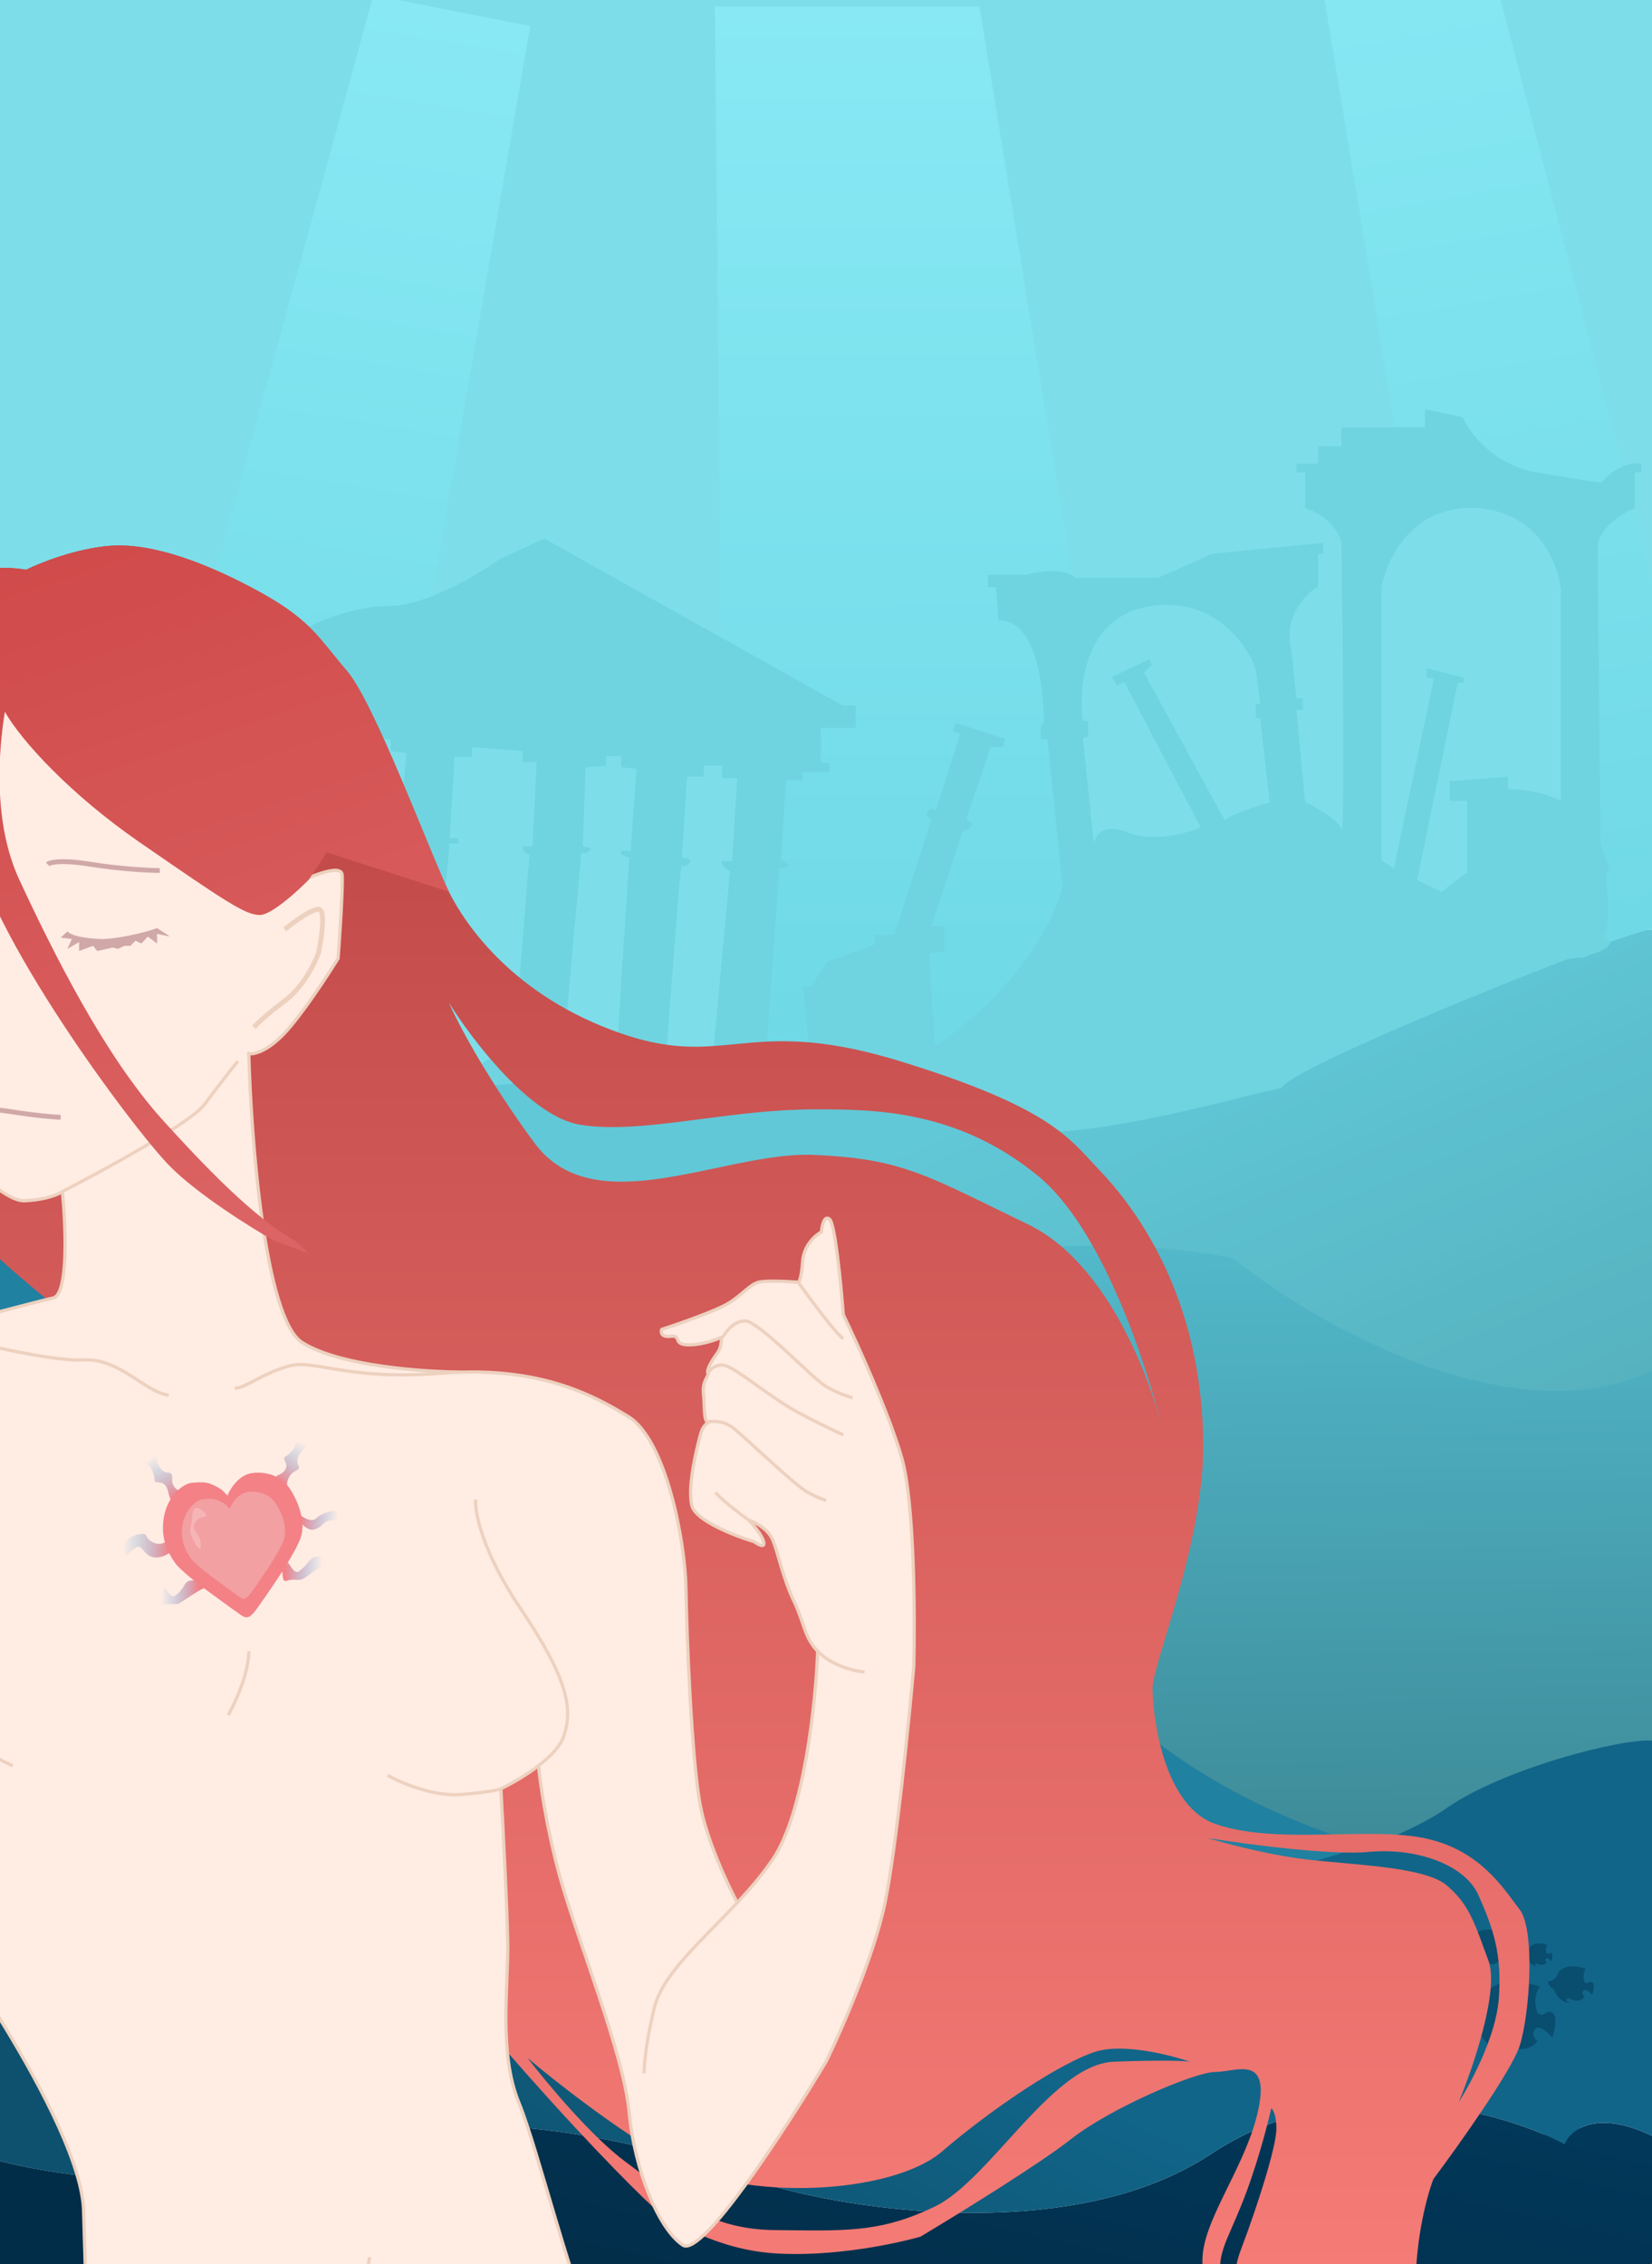 <svg width="1024" height="1403" viewBox="0 0 1024 1403" fill="none" xmlns="http://www.w3.org/2000/svg">
<rect x="0" y="0" width="1024" height="1403" fill="#808080" stroke="none"/>
<g clip-path="url(#clip0_84_784)">
<rect width="1024" height="1403" fill="white"/>
<path d="M221.328 1330.56C152.935 1363.62 43.537 1350.51 0 1339.11V1403.23H1024V1323.44C1003.35 1313.56 989.412 1314.14 980.75 1318.06C973.175 1321.49 963.465 1325.29 955.79 1322.08C910.527 1303.21 823.925 1286.18 750.427 1334.84C668.355 1389.17 535.748 1370.78 479.703 1354.79C422.075 1332.94 289.722 1297.51 221.328 1330.56Z" fill="#02385A"/>
<path d="M221.328 1330.56C152.935 1363.62 43.537 1350.51 0 1339.11V1403.23H1024V1323.44C1003.35 1313.56 989.412 1314.14 980.75 1318.06C973.175 1321.49 963.465 1325.29 955.79 1322.08C910.527 1303.21 823.925 1286.18 750.427 1334.84C668.355 1389.17 535.748 1370.78 479.703 1354.79C422.075 1332.94 289.722 1297.51 221.328 1330.56Z" fill="url(#paint0_linear_84_784)" fill-opacity="0.2"/>
<path d="M221.328 1330.56C152.935 1363.62 43.537 1350.51 0 1339.11V993.345C12.507 998.57 41.891 1018.04 38.471 1061.74C35.052 1105.43 103.54 1135.99 138.212 1145.81C175.258 1150.4 262.269 1153.59 313.944 1129.66C365.619 1105.72 449.781 1119.68 485.403 1129.66C546.988 1146.76 695.997 1175.82 799.347 1155.3C810.418 1152.83 829.505 1147.61 849.217 1140.23C866.15 1133.89 883.544 1125.96 896.712 1116.83C932.334 1092.14 1005 1073.61 1024 1075.04V1323.44C989.043 1306.72 973.338 1319.95 969.855 1328.66C930.909 1308.08 832.499 1280.5 750.427 1334.84C668.355 1389.17 535.748 1370.78 479.703 1354.78C422.075 1332.94 289.722 1297.51 221.328 1330.56Z" fill="#116589"/>
<path d="M221.328 1330.56C152.935 1363.62 43.537 1350.51 0 1339.11V993.345C12.507 998.57 41.891 1018.04 38.471 1061.74C35.052 1105.43 103.54 1135.99 138.212 1145.81C175.258 1150.4 262.269 1153.59 313.944 1129.66C365.619 1105.72 449.781 1119.68 485.403 1129.66C546.988 1146.76 695.997 1175.82 799.347 1155.3C810.418 1152.83 829.505 1147.61 849.217 1140.23C866.15 1133.89 883.544 1125.96 896.712 1116.83C932.334 1092.14 1005 1073.61 1024 1075.04V1323.44C989.043 1306.72 973.338 1319.95 969.855 1328.66C930.909 1308.08 832.499 1280.5 750.427 1334.84C668.355 1389.17 535.748 1370.78 479.703 1354.78C422.075 1332.94 289.722 1297.51 221.328 1330.56Z" fill="url(#paint1_linear_84_784)" fill-opacity="0.2"/>
<path d="M38.471 1063.64C41.891 1019.94 12.507 1000.47 0 995.245V770.117C18.523 797.664 122.538 812.862 174.783 816.662C196.186 818.219 213.125 822.724 229.878 831.453C254.019 844.031 277.775 865.378 313.944 899.304C362.96 945.28 503.134 969.439 567.095 975.772C586.884 981.154 639.573 1004.74 692.007 1056.04C744.442 1107.33 818.662 1134.8 849.217 1142.13C829.505 1149.51 810.418 1154.73 799.347 1157.2C695.997 1177.72 546.988 1148.65 485.403 1131.56C449.781 1121.58 365.619 1107.62 313.944 1131.56C262.269 1155.49 175.258 1152.3 138.212 1147.7C103.54 1137.89 35.052 1107.33 38.471 1063.64Z" fill="#2081A1"/>
<path d="M1024 1078.57C1005 1077.15 932.333 1095.67 896.712 1120.37C883.544 1129.5 866.15 1137.42 849.216 1143.76C818.661 1136.44 744.442 1108.97 692.007 1057.67C639.572 1006.38 586.884 982.788 567.094 977.405C503.134 971.073 362.959 946.913 313.944 900.938C277.774 867.011 254.019 845.664 229.877 833.086C301.912 835.914 465.264 832.544 542.396 796.448C619.529 760.351 722.404 769.059 764.2 777.925C814.387 818.296 936.608 888.779 1024 847.743V1078.57Z" fill="url(#paint2_linear_84_784)"/>
<path d="M739.978 720.247C838.388 705.048 978.404 616.707 1024 619.557V-81H0V587.26C19.631 635.705 104.11 721.007 284.972 674.651C465.835 628.296 552.688 670.218 571.369 674.651C596.067 680.984 641.567 735.445 739.978 720.247Z" fill="#7DDEEA"/>
<path d="M0 773.442C18.523 800.989 122.538 816.188 174.783 819.987C196.186 821.544 213.125 826.05 229.878 834.778C301.912 837.605 465.265 834.236 542.397 798.139C619.529 762.043 722.404 770.75 764.2 779.616C814.387 819.987 936.609 890.47 1024 849.434V576.336C978.404 573.486 852.637 645.679 754.226 660.878C655.816 676.076 581.818 686.209 557.121 679.876C538.439 675.443 536.698 626.206 291.622 668.952C107.69 701.033 19.631 592.484 0 544.039V773.442Z" fill="#61C8D7"/>
<path d="M0 773.442C18.523 800.989 122.538 816.188 174.783 819.987C196.186 821.544 213.125 826.05 229.878 834.778C301.912 837.605 465.265 834.236 542.397 798.139C619.529 762.043 722.404 770.75 764.2 779.616C814.387 819.987 936.609 890.47 1024 849.434V576.336C978.404 573.486 852.637 645.679 754.226 660.878C655.816 676.076 581.818 686.209 557.121 679.876C538.439 675.443 536.698 626.206 291.622 668.952C107.69 701.033 19.631 592.484 0 544.039V773.442Z" fill="url(#paint3_linear_84_784)" fill-opacity="0.2"/>
<path d="M906.629 -90.524L809.381 -70.416L922.33 613C990.83 583.5 1037.62 570.962 1075.92 559.789L906.629 -90.524Z" fill="url(#paint4_linear_84_784)"/>
<path d="M231.414 -2.986L328.662 16.144L212.624 688.159C161.455 637.069 100.42 626.288 62.124 615.659L231.414 -2.986Z" fill="url(#paint5_linear_84_784)"/>
<path d="M607.096 4H443.125L449.5 655.5C533.861 661.004 650.438 675.401 715.999 672.546L607.096 4Z" fill="url(#paint6_linear_84_784)"/>
<path d="M72.751 591.536L37.199 527.182C35.099 527.182 31.889 526.102 35.849 521.782L7.498 472.729C5.548 473.779 1.378 475.249 0.298 472.729C-1.052 469.579 2.548 467.779 3.898 467.329L28.649 452.928C30.899 452.028 34.859 451.938 32.699 458.779L28.649 461.029L54.3 509.631C57.3 509.031 62.67 508.911 60.15 513.232L57.45 515.482L97.052 588.385L117.753 585.235L123.604 507.831C120.603 506.931 115.503 504.681 119.103 502.881H124.954C125.674 502.881 127.054 468.979 127.654 452.028L118.653 451.578L117.753 444.378H103.803V437.628H110.103L111.003 416.476L92.552 415.126V401.176H103.803L145.205 384.525L162.306 392.625L184.807 391.725C194.107 386.325 218.379 375.524 241.06 375.524C263.741 375.524 296.413 356.023 309.913 346.273L337.365 333.672L522.325 437.178H530.425V451.128H508.824V472.729H514.224V478.58H497.573V483.53H487.223L484.073 533.033C487.073 534.083 491.903 536.453 487.223 537.533C484.739 538.106 483.582 538.198 483.132 538.09L474.479 657.92C485.87 658.773 496.148 659.653 502.524 659.653L497.573 611.337H502.524L512.424 596.036L542.126 585.235V579.385H554.276L577.227 507.831C575.727 506.931 573.177 504.591 574.977 502.431C576.777 500.271 579.028 501.531 579.928 502.431L595.228 454.728L590.278 452.928L592.528 447.978L623.13 457.879L621.78 462.829H614.129L598.829 507.831L602.879 510.531C601.979 512.331 599.549 515.572 597.029 514.132L577.227 573.985H585.328V589.736L575.877 590.636L579.478 648.239C600.029 635.338 644.641 597.566 658.682 549.683L649.231 457.879H645.181V449.778L646.981 447.978C647.281 426.377 642.121 383.445 619.08 384.525L617.28 363.824H612.329V356.173H636.181C642.931 354.073 658.502 351.493 666.782 357.973H718.085L751.387 343.123L820.24 336.372V343.123H817.09V363.374C809.44 367.874 795.399 382.005 800.439 402.526L803.589 432.677H807.64V439.878H803.589L808.99 497.031C815.59 500.031 829.331 507.561 831.491 513.682C833.651 519.802 832.391 398.025 831.491 336.372C830.591 331.422 824.831 320.171 808.99 314.771V292.72H803.589V287.32H817.09V276.519H831.491V264.818H883.244V253.568L906.645 258.518C910.695 267.969 925.546 288.04 952.547 292.72C979.549 297.4 990.499 298.87 992.599 299.02C996.35 294.37 1006.55 285.52 1017.35 287.32V292.72H1013.3V314.771C1005.65 317.921 990.349 327.282 990.349 339.522C990.349 351.763 991.549 466.429 992.149 522.232L997.703 539.783C992.152 538.583 1000.94 566.915 994.102 580.956C997.156 582.453 998.576 583.862 997.762 585.147C997.805 585.164 997.786 585.194 997.703 585.235C995.781 587.916 991.417 590.057 985.336 591.741C983.025 593.132 980.518 593.731 977.83 593.444C975.742 593.833 973.533 594.188 971.223 594.509C916.863 615.213 797.96 664.182 794.292 674.34C779.591 675.99 681.336 706.742 624.93 701.341C555.904 694.733 534.325 680.654 502.524 659.653C496.148 659.653 485.87 658.773 474.479 657.92C463.764 657.118 452.066 656.339 441.707 656.339L413.685 656.339C403.711 659.653 402.286 659.653 381.863 659.653L390.018 531.232C388.068 531.082 384.347 530.062 385.067 527.182H390.918L394.518 476.33L385.067 475.43V468.679H375.617V474.529L363.016 475.43L361.216 524.482L366.166 525.382C365.866 526.882 364.276 529.612 360.316 528.532L348.141 663.928C340.067 666.303 330.669 671.566 317.37 671.566C261.224 675.327 231.973 696.318 140 671.566C89.655 656.356 44.223 618.736 30.872 594.585L72.751 591.536Z" fill="#6FD4E0"/>
<path d="M452.443 539.94L441.708 656.803H412.736C416.788 603.75 421.644 534.847 422.725 536.302C423.805 537.757 426.477 535.696 427.678 534.483C428.038 531.573 424.526 531.452 422.725 531.755L425.877 481.278H436.233V474.457H447.49V482.188H456.945L453.793 533.574H447.49C446.409 536.12 450.341 538.879 452.443 539.94Z" fill="#7DDEEA"/>
<path d="M328.168 529.481L318.262 653.626C307.816 651.807 299.501 657.719 296.649 660.902C295.569 656.9 277.288 648.927 268.282 645.441L278.638 522.66H284.042V519.477H278.638L281.79 469H292.597V463.088L324.116 465.362V472.183H332.671L329.969 524.479H324.116C323.395 527.753 326.517 529.178 328.168 529.481Z" fill="#7DDEEA"/>
<path d="M246.669 522.66L236.763 647.26L205.244 650.898C208.847 606.484 216.321 518.021 217.402 519.477C218.752 521.296 223.705 517.658 223.255 516.293C222.895 515.202 219.203 514.626 217.402 514.474L220.554 463.088H231.81V458.086H242.167V465.362L252.072 466.726L246.669 517.658H242.167V521.296L246.669 522.66Z" fill="#7DDEEA"/>
<path d="M184.532 516.293L175.527 650.898C175.527 648.715 155.114 639.378 144.908 634.982L154.814 513.11C159.857 512.019 160.217 509.017 159.767 507.653H155.715L159.767 458.086H170.123V453.539H180.029V460.36H189.485L185.883 512.201H180.029C180.029 514.02 183.031 515.687 184.532 516.293Z" fill="#7DDEEA"/>
<path d="M856.335 363.954V533.119L863.99 538.121L888.754 420.797L884.252 419.888V413.976L907.215 419.888V423.071H903.613L878.398 545.397L893.707 552.594C899.203 548.072 904.644 543.947 909.467 540.483V496.285H898.66V484.007L934.682 481.278V489.009C950.892 489.009 963.349 493.859 967.552 496.285V366.228C966.201 349.857 953.683 316.661 914.42 314.842C875.156 313.023 859.337 346.825 856.335 363.954Z" fill="#7DDEEA"/>
<path d="M671.274 457.631L678.028 523.115C678.478 518.112 683.341 509.654 699.191 515.839C715.04 522.023 735.813 516.293 744.218 512.655L696.939 422.616L692.437 424.89L689.285 419.433L712.248 408.519L714.05 412.157L709.097 416.704L759.077 508.108C763.759 504.47 779.639 499.316 786.993 497.194L781.14 444.898H778.438V436.258H781.14L778.438 414.885C773.035 399.121 752.232 369.229 712.248 375.777C672.265 382.326 668.272 425.799 671.274 446.717H674.426V456.267L671.274 457.631Z" fill="#7DDEEA"/>
<path d="M860.772 1215.75C866.026 1201.29 886.251 1204.74 895.706 1208.26C891.294 1213.43 892.817 1221.26 894.13 1224.52C898.333 1228.14 899.646 1221.69 903.586 1224.52C906.738 1226.8 904.725 1235.62 903.324 1239.75C900.785 1236.74 895.076 1231.49 892.555 1234.59C890.033 1237.69 892.555 1240.87 894.13 1242.08C888.247 1249.1 880.297 1246.89 877.057 1244.92C875.587 1243.47 873.118 1244.31 872.067 1244.92C870.806 1247.19 874.869 1249.13 877.057 1249.82C864.45 1248.99 858.321 1238.46 856.832 1233.3C851.369 1230 849.478 1225.56 849.215 1223.75C857.62 1221.89 860.422 1217.64 860.772 1215.75Z" fill="#033656" fill-opacity="0.5"/>
<path d="M919.667 1238.55C924.92 1224.09 945.145 1227.53 954.601 1231.06C950.188 1236.22 951.712 1244.05 953.025 1247.32C957.228 1250.94 958.541 1244.48 962.481 1247.32C965.633 1249.59 963.619 1258.42 962.218 1262.55C959.679 1259.54 953.971 1254.29 951.449 1257.39C948.927 1260.49 951.449 1263.67 953.025 1264.87C947.141 1271.9 939.191 1269.69 935.952 1267.71C934.481 1266.27 932.012 1267.11 930.961 1267.71C929.701 1269.99 933.763 1271.93 935.952 1272.62C923.344 1271.79 917.215 1261.26 915.727 1256.1C910.264 1252.79 908.372 1248.36 908.11 1246.55C916.515 1244.69 919.317 1240.44 919.667 1238.55Z" fill="#033656" fill-opacity="0.5"/>
<path d="M913.037 1201.08C915.709 1193.69 925.993 1195.45 930.801 1197.25C928.557 1199.89 929.331 1203.89 929.999 1205.56C932.136 1207.4 932.804 1204.11 934.807 1205.56C936.41 1206.72 935.386 1211.22 934.674 1213.33C933.383 1211.8 930.48 1209.12 929.198 1210.7C927.916 1212.28 929.198 1213.9 929.999 1214.52C927.008 1218.1 922.965 1216.98 921.318 1215.97C920.57 1215.23 919.315 1215.66 918.78 1215.97C918.139 1217.13 920.205 1218.12 921.318 1218.47C914.907 1218.05 911.791 1212.67 911.034 1210.04C908.256 1208.35 907.295 1206.08 907.161 1205.16C911.435 1204.21 912.859 1202.04 913.037 1201.08Z" fill="#033656" fill-opacity="0.5"/>
<path d="M965.282 1223.87C967.953 1216.49 978.237 1218.25 983.045 1220.05C980.801 1222.69 981.576 1226.68 982.243 1228.35C984.38 1230.2 985.048 1226.9 987.051 1228.35C988.654 1229.51 987.63 1234.02 986.918 1236.13C985.627 1234.59 982.724 1231.91 981.442 1233.49C980.16 1235.08 981.442 1236.7 982.243 1237.32C979.252 1240.9 975.209 1239.78 973.562 1238.77C972.814 1238.03 971.559 1238.46 971.025 1238.77C970.384 1239.93 972.449 1240.92 973.562 1241.27C967.151 1240.85 964.035 1235.47 963.278 1232.84C960.5 1231.15 959.539 1228.88 959.405 1227.96C963.679 1227.01 965.104 1224.84 965.282 1223.87Z" fill="#033656" fill-opacity="0.5"/>
<path d="M947.927 1207.6C949.619 1202.99 956.132 1204.08 959.177 1205.21C957.756 1206.86 958.247 1209.36 958.67 1210.4C960.023 1211.55 960.446 1209.49 961.715 1210.4C962.73 1211.13 962.082 1213.94 961.63 1215.26C960.813 1214.3 958.974 1212.62 958.162 1213.61C957.35 1214.6 958.162 1215.62 958.67 1216C956.775 1218.24 954.215 1217.54 953.172 1216.91C952.698 1216.45 951.903 1216.72 951.565 1216.91C951.159 1217.63 952.467 1218.25 953.172 1218.47C949.112 1218.21 947.138 1214.85 946.659 1213.2C944.899 1212.15 944.29 1210.73 944.206 1210.15C946.912 1209.56 947.815 1208.2 947.927 1207.6Z" fill="#033656" fill-opacity="0.5"/>
<path fill-rule="evenodd" clip-rule="evenodd" d="M16.158 353.03C-9.853 348.436 -68.871 355.065 -96.861 418.339C-131.848 497.431 -153.9 564.436 -145.631 603.028C-139.015 633.901 -117.994 673.567 -108.311 689.541C-91.277 714.916 -54.198 768.421 -42.154 779.447C-30.11 790.474 -23.565 795.775 -21.798 797.047C-38.337 779.235 -72.773 733.689 -78.201 693.994C-83.629 654.3 -84.421 638.863 -84.138 636.107C-83.643 653.141 -75.741 695.86 -48.091 730.466C-20.441 765.071 24.074 801.853 42.875 815.919C111.577 942.437 260.813 1209.22 308.141 1264.18C355.468 1319.14 392.039 1355.78 404.408 1367.23C414.657 1375.92 444.145 1393.9 480.107 1396.28C516.069 1398.65 555.453 1390.34 570.649 1385.89C593.691 1372.11 644.61 1340.72 663.948 1325.46C688.121 1306.37 740.707 1283.9 753.218 1283.9C755.648 1283.9 758.405 1283.48 761.222 1283.06C772.909 1281.29 785.615 1279.38 780.147 1306.37C776.734 1323.23 768.705 1339.6 761.217 1354.87C753.822 1369.95 746.954 1383.95 745.584 1396.28C743.379 1416.13 755.126 1446.82 761.276 1459.68C760.286 1484.56 764.88 1539.41 791.174 1559.76C824.04 1585.21 848.001 1587.12 877.475 1583.51C906.949 1579.91 978.831 1555.31 1013.39 1516.08C1041.04 1484.7 1050.64 1466.96 1051.99 1462.01C1057.92 1461.23 1072.68 1454.85 1084.22 1435.51C1098.64 1411.33 1110.93 1354.72 1111.99 1339.24C1112.17 1336.73 1112.04 1332.96 1111.89 1328.31C1111.11 1304.24 1109.57 1256.84 1144.22 1241.91C1177.3 1227.66 1208.33 1232.16 1219.71 1236.19C1228.69 1239.01 1247.91 1249.29 1253 1267.78C1259.36 1290.89 1257.67 1319.73 1253 1329.49C1248.34 1339.24 1277.6 1307.43 1272.51 1278.17C1267.42 1248.91 1265.09 1237.25 1253 1221.77C1249.36 1217.11 1245.69 1209.76 1241.54 1201.47C1231.91 1182.22 1219.73 1157.87 1199.57 1150.31C1176.5 1141.66 1145.28 1146.71 1132.56 1150.31C1122.38 1156.32 1098.47 1177.2 1084.22 1212.65C1069.97 1248.1 1061.88 1295.28 1059.62 1314.43C1050.22 1344.19 1026.8 1407.86 1008.31 1424.48C985.193 1445.26 958.051 1468.8 936.847 1465.4C915.643 1462.01 877.475 1455.65 877.475 1417.06C877.475 1386.19 884.826 1359.67 888.501 1350.27C904.192 1329.27 936.847 1283.39 941.936 1267.78C948.297 1248.27 951.69 1195.69 941.936 1183.18C940.854 1181.79 939.707 1180.24 938.483 1178.59C928.675 1165.37 913.618 1145.08 882.14 1138.86C867.027 1135.87 848.169 1136.25 828.597 1136.63C802.308 1137.16 774.732 1137.7 753.218 1130.17C723.193 1119.65 714.838 1069.95 714.414 1046.41C714.414 1041.13 717.971 1029.31 722.689 1013.64C731.987 982.767 745.796 936.907 745.796 896.495C745.796 802.984 702.824 747.388 681.76 725.376C680.001 723.539 678.315 721.708 676.626 719.873C660.184 702.014 643.475 683.866 557.715 657.523C507.188 642.002 480.024 644.64 455.69 647.003C434.477 649.063 415.415 650.914 384.9 640.347C319.379 617.659 289.057 574.19 278.243 552.562C274.84 545.757 269.025 531.67 262.116 514.936C247.065 478.478 226.826 429.456 215.054 415.794C211.669 411.867 208.756 408.261 206.025 404.88C194.899 391.107 186.687 380.941 160.983 366.813C128.965 349.213 94.826 336.278 68.532 338.187C47.498 339.714 24.852 348.718 16.158 353.03ZM720.27 884.603C711.236 848.701 684.288 781.312 637.231 758.667C629.646 755.017 622.763 751.652 616.422 748.551C570.823 726.255 553.265 717.67 504.492 715.622C486.231 714.856 465.291 719.267 444.079 723.734C400.757 732.859 356.306 742.222 331.253 708.201C301.398 667.659 283.473 633.35 278.243 621.264C292.591 644.447 328.963 692.043 359.667 696.963C381.049 700.389 406.774 697.036 434.717 693.394C456.93 690.499 480.545 687.421 504.492 687.421L505.555 687.421C541.156 687.417 593.206 687.41 643.592 728.769C682.451 760.666 709.977 842.494 720.27 884.603ZM327.012 1275.2C338.533 1290.26 366.834 1324.23 387.869 1339.66C391.552 1342.37 395.16 1345.14 398.755 1347.89C420.822 1364.83 442.547 1381.5 480.107 1381.86C480.841 1381.87 481.568 1381.87 482.29 1381.88L483.545 1381.9C485.293 1381.92 487.006 1381.94 488.686 1381.95C526.774 1382.4 547.727 1382.65 579.555 1367.23C593.851 1360.3 608.928 1343.71 624.427 1326.65C645.941 1302.97 668.269 1278.4 690.453 1277.54C720.987 1276.35 734.558 1277.04 737.527 1277.54C725.299 1273.29 696.603 1266.08 679.639 1271.17C658.435 1277.54 615.602 1305.95 584.008 1333.09C552.414 1360.23 460.387 1363.84 417.342 1339.66C382.907 1320.33 342.774 1288.63 327.012 1275.2ZM804.532 1552.34C784.176 1540.3 777.108 1500.96 776.118 1482.79C777.461 1485.97 782.353 1496.19 791.174 1511.63C802.2 1530.93 818.951 1545.34 853.302 1556.37C880.783 1565.19 915.925 1557.36 930.061 1552.34C924.195 1554.82 907.67 1560.99 888.501 1565.91C864.54 1572.06 829.977 1567.4 804.532 1552.34ZM748.129 1138.86C771.807 1142.68 825.016 1149.76 848.425 1147.55C877.687 1144.8 908.009 1155.19 916.491 1174.48C924.972 1193.78 931.334 1210.11 929.001 1238.94C927.135 1262.01 911.684 1290.96 904.192 1302.56C913.169 1281 929.425 1233.3 922.64 1214.98C921.774 1212.64 920.963 1210.42 920.19 1208.3L920.176 1208.26L920.171 1208.25C913.384 1189.64 909.493 1178.96 896.559 1168.12C885.951 1159.23 857.323 1156.65 831.279 1154.3C821.925 1153.46 812.901 1152.65 805.168 1151.58C781.759 1148.36 758.236 1141.76 748.129 1138.86ZM1067.68 1302.56C1072.27 1278.6 1084.51 1226.14 1096.73 1207.99C1098.9 1204.75 1100.99 1201.57 1103.03 1198.47L1103.04 1198.46L1103.04 1198.45C1115.28 1179.82 1125.51 1164.24 1140.41 1158.79C1157.8 1152.43 1178.79 1150.31 1196.6 1161.97C1214.41 1173.63 1237.31 1203.32 1237.52 1207.99C1237.63 1210.26 1238.42 1212.49 1239.24 1214.19C1235.41 1208.76 1225.65 1200.3 1207.41 1196.53C1180.7 1191.02 1168.61 1190.81 1150.59 1198.44C1132.56 1206.08 1105 1233.01 1094.61 1252.09C1086.29 1267.36 1073.19 1292.1 1067.68 1302.56ZM1056.65 1449.29C1064.78 1430.7 1082.9 1387.5 1090.37 1363.41C1097.83 1339.32 1103.51 1322.84 1105.42 1317.61C1106.48 1328.14 1105.42 1352.81 1084.22 1418.12C1077.57 1438.59 1069.89 1442.51 1059.82 1447.66C1058.79 1448.18 1057.73 1448.72 1056.65 1449.29ZM769.121 1367.23C778.621 1343.99 785.66 1316.98 787.993 1306.37C789.053 1307.08 791.174 1310.61 791.174 1319.1C791.174 1329.7 780.147 1365.11 769.121 1394.16C760.3 1417.4 765.446 1449.93 769.121 1463.28C767.778 1461.31 763.862 1451.37 758.943 1427.45C753.832 1402.6 756.045 1397.53 763.756 1379.84C765.322 1376.25 767.116 1372.13 769.121 1367.23Z" fill="url(#paint7_linear_84_784)"/>
<path d="M-87.094 560.433C-94.388 525.997 -92.112 518.802 -90.062 519.508C-89.073 495.689 -83.531 440.629 -69.282 410.943C-55.033 381.257 -12.596 365.778 6.841 361.749C30.59 362.244 91.149 367.983 143.396 386.982C195.644 405.981 188.491 503.605 178.384 550.043C189.41 544.176 211.589 534.394 212.098 542.197C212.607 550 210.614 579.941 209.554 593.935C202.839 604.82 186.738 629.389 176.051 640.585C165.364 651.781 157.038 653.449 154.211 652.883C155.624 706.389 164.219 817.089 187.289 831.847C210.359 846.605 263.766 850.239 287.585 850.21C337.996 849.063 368.165 864.623 389.578 877.86C412.903 892.279 424.777 955.256 425.201 984.518C425.625 1013.78 428.806 1091.6 434.107 1118.95C438.348 1140.84 451.15 1168.08 457.02 1178.96C464.964 1170.45 472.637 1161.53 479.06 1152.03C498.568 1123.19 505.706 1054.11 506.837 1023.17C498.619 1014.8 498.521 1005.57 492.206 992.363C485.209 977.732 482.665 963.313 479.06 954.408C476.176 947.283 467.822 943.099 464.005 941.897C466.62 944.512 472.147 950.845 473.335 955.256C474.522 959.666 469.871 957.094 467.398 955.256C455.452 951.722 431.011 942.279 428.806 932.779C426.049 920.905 431.774 898.004 434.107 889.099C436.439 880.193 441.528 881.465 438.772 881.041C436.015 880.617 436.863 871.499 436.015 863.441C435.167 855.384 439.62 852.839 438.772 850.931C437.924 849.022 440.462 844.153 444.497 838.632C448.249 833.498 446.177 829.528 448.045 828.265C444.208 830.091 435.393 833.331 427.109 833.331C416.295 833.331 423.081 827.182 415.659 828.03C409.722 828.709 409.51 825.486 410.146 823.789C420.96 820.255 444.412 812.042 451.706 807.462C460.824 801.737 464.641 796.012 470.154 794.528C474.565 793.34 488.39 794.033 494.751 794.528C495.387 794.386 496.829 791.601 497.508 781.593C498.186 771.585 505.565 765.266 509.17 763.357C509.453 759.541 510.866 752.628 514.259 755.512C517.652 758.396 521.327 796.153 522.741 814.672C531.576 832.907 551.197 876.206 559 903.517C566.803 930.828 567.199 1000.84 566.421 1032.44C563.311 1067.57 555.395 1146.05 548.61 1178.96C541.824 1211.87 521.468 1258.26 512.138 1277.35C487.471 1318.56 435.167 1399.02 423.293 1391.22C408.45 1381.46 393.395 1345.41 390.002 1308.94C386.609 1272.47 357.347 1200.59 346.957 1162.63C338.645 1132.27 334.73 1104.3 333.811 1094.11C325.672 1100.39 316.362 1105.58 310.486 1108.35C311.758 1131.46 314.388 1182.9 314.727 1203.77C315.151 1229.85 309.002 1272.05 321.512 1302.58C334.023 1333.12 353.743 1417.3 375.795 1465.85C397.848 1514.41 438.56 1540.49 473.759 1585.87C508.958 1631.25 582.961 1727.94 646.361 1814.24C697.082 1883.28 754.432 1990.87 776.768 2036.04L243.268 2200.37C206.02 2155.06 121.683 2049.61 82.328 1990.24C33.134 1916.02 31.65 1822.09 31.65 1734.72C31.65 1647.36 48.401 1539.86 51.794 1495.96C55.187 1452.07 53.278 1424.08 51.794 1369.8C50.31 1315.52 -40.232 1187.02 -67.798 1154.79C-95.363 1122.56 -156.008 1002.12 -165.337 999.361C-174.667 996.604 -235.099 1043.47 -247.398 1066.79C-257.237 1085.45 -338.576 1179.46 -378.016 1224.13C-368.969 1233.38 -347.016 1257.46 -331.579 1279.68C-312.283 1307.46 -246.974 1367.68 -227.678 1382.1C-208.382 1396.52 -190.358 1400.12 -170.002 1415.18C-149.646 1430.23 -132.047 1466.91 -117.84 1495.96C-103.633 1525.01 -70.342 1550.88 -65.465 1553.43C-60.588 1555.97 -42.989 1609.83 -41.717 1613.44C-40.444 1617.04 -42.777 1624.67 -44.473 1629.55C-46.17 1634.43 -54.227 1674.93 -63.769 1686.59C-71.403 1695.92 -70.06 1688.5 -68.434 1683.62C-69.706 1677.61 -72.208 1663.44 -72.039 1654.78C-71.827 1643.97 -62.073 1627.85 -62.073 1617.25C-62.073 1608.77 -71.403 1591.38 -76.067 1583.75L-86.034 1567.42C-87.518 1568.27 -90.656 1571.92 -91.335 1579.72C-92.013 1587.52 -96.848 1610.4 -99.18 1620.86C-100.523 1622.13 -104.693 1624.93 -110.63 1625.95C-116.568 1626.96 -122.01 1625.52 -123.989 1624.67C-125.473 1625.24 -130.181 1626.67 -137.136 1627.85C-144.091 1629.04 -151.201 1626.23 -153.887 1624.67C-154.594 1625.03 -156.941 1626.16 -160.673 1627.85C-164.404 1629.55 -179.756 1628.56 -186.966 1627.85C-190.571 1625.17 -190.486 1610.09 -192.691 1600.93C-194.896 1591.77 -183.14 1587 -180.525 1589.05C-186.039 1570.92 -195.049 1550.67 -197.78 1545.58C-210.078 1530.88 -236.329 1499.14 -242.945 1489.82C-251.215 1478.15 -249.518 1462.46 -252.063 1448.47C-254.607 1434.47 -286.414 1417.51 -302.105 1406.91C-317.796 1396.3 -352.783 1382.52 -382.045 1368.95C-405.454 1358.09 -446.223 1323.57 -463.681 1307.67C-477.818 1295.3 -506.09 1268.06 -506.09 1258.05C-506.09 1245.54 -488.49 1203.77 -463.681 1160.3C-438.872 1116.83 -388.194 1050.89 -345.15 1014.42C-302.105 977.944 -279.84 930.235 -269.238 913.483C-258.636 896.732 -216.228 838.844 -211.139 831.211C-206.05 823.577 -167.882 810.219 -143.921 818.276C-124.753 824.722 -70.201 825.203 -45.321 824.638C-23.269 818.771 23.253 806.487 32.922 804.282C42.591 802.076 40.768 759.399 38.648 738.336C36.527 739.962 28.894 743.383 15.323 744.061C-1.641 744.91 -43.625 697.836 -62.709 662.213C-81.793 626.59 -77.976 603.477 -87.094 560.433Z" fill="#FFECE3"/>
<path d="M38.648 738.336C36.527 739.962 28.893 743.383 15.323 744.061C-1.641 744.91 -43.625 697.836 -62.709 662.213C-81.793 626.59 -77.976 603.477 -87.094 560.433C-94.388 525.997 -92.112 518.802 -90.062 519.508C-89.073 495.689 -83.531 440.629 -69.282 410.943C-55.033 381.257 -12.596 365.778 6.841 361.749C30.59 362.244 91.149 367.983 143.397 386.982C195.644 405.981 188.491 503.605 178.384 550.043C189.41 544.176 211.589 534.394 212.098 542.197C212.607 550 210.614 579.941 209.554 593.935C202.839 604.82 186.738 629.389 176.051 640.585C165.364 651.781 157.038 653.449 154.211 652.883C155.624 706.389 164.219 817.089 187.289 831.847C210.36 846.605 263.766 850.239 287.585 850.21M38.648 738.336C40.768 759.399 42.591 802.076 32.922 804.282C23.253 806.487 -23.269 818.771 -45.321 824.638M38.648 738.336C64.517 725.048 118.333 695.673 126.645 684.477C134.957 673.282 143.962 661.86 147.425 657.548M-45.321 824.638C-70.201 825.203 -124.753 824.722 -143.921 818.276C-167.882 810.219 -206.05 823.577 -211.139 831.211C-216.228 838.844 -258.636 896.732 -269.238 913.483C-279.84 930.235 -302.105 977.944 -345.15 1014.42C-388.194 1050.89 -438.872 1116.83 -463.681 1160.3C-488.49 1203.77 -506.09 1245.54 -506.09 1258.05C-506.09 1268.06 -477.818 1295.3 -463.681 1307.67C-446.223 1323.57 -405.454 1358.09 -382.045 1368.95C-352.783 1382.52 -317.796 1396.3 -302.105 1406.91C-286.414 1417.51 -254.607 1434.47 -252.063 1448.47C-249.518 1462.46 -251.215 1478.15 -242.945 1489.82C-236.329 1499.14 -210.078 1530.88 -197.78 1545.58C-193.61 1553.36 -174.795 1596.47 -176.152 1613.44C-177.509 1630.4 -178.263 1591.81 -180.525 1589.05C-183.14 1587 -194.896 1591.76 -192.691 1600.93C-190.486 1610.09 -190.571 1625.17 -186.966 1627.85C-179.756 1628.56 -164.404 1629.55 -160.673 1627.85C-156.941 1626.16 -154.594 1625.03 -153.887 1624.67M-45.321 824.638C-20.866 831.14 32.668 843.849 51.158 842.661C74.271 841.177 89.75 862.805 104.593 864.502M-153.887 1624.67C-151.201 1626.23 -144.091 1629.04 -137.136 1627.85C-130.181 1626.67 -125.473 1625.24 -123.989 1624.67M-153.887 1624.67C-151.343 1622.06 -145.575 1613.65 -142.861 1600.93C-139.468 1585.02 -132.683 1561.27 -129.926 1558.73C-127.721 1556.69 -126.322 1554.35 -125.898 1553.43M-123.989 1624.67C-122.01 1625.52 -116.568 1626.96 -110.63 1625.95C-104.693 1624.93 -100.523 1622.13 -99.18 1620.86C-96.848 1610.4 -92.013 1587.52 -91.335 1579.72C-90.656 1571.92 -87.518 1568.27 -86.034 1567.42L-76.067 1583.75C-71.403 1591.38 -62.073 1608.77 -62.073 1617.25C-62.073 1627.85 -71.827 1643.97 -72.039 1654.78C-72.208 1663.44 -69.706 1677.61 -68.434 1683.62C-70.06 1688.5 -71.403 1695.92 -63.769 1686.59C-54.227 1674.93 -46.17 1634.43 -44.473 1629.55C-42.777 1624.67 -40.444 1617.04 -41.717 1613.44C-42.989 1609.83 -60.588 1555.97 -65.465 1553.43C-70.342 1550.88 -103.633 1525.01 -117.84 1495.96C-132.047 1466.91 -149.646 1430.23 -170.002 1415.18C-190.358 1400.12 -208.382 1396.52 -227.678 1382.1C-246.974 1367.68 -312.283 1307.46 -331.579 1279.68C-347.016 1257.46 -368.969 1233.38 -378.016 1224.13M-123.989 1624.67C-121.303 1622.13 -115.592 1613.82 -114.235 1600.93C-112.539 1584.81 -105.117 1559.15 -102.149 1557.24M-378.016 1224.13C-338.576 1179.46 -257.237 1085.45 -247.398 1066.79C-235.099 1043.47 -174.667 996.604 -165.337 999.361M-378.016 1224.13C-380.914 1219.32 -390.654 1206.99 -406.43 1196.14C-422.206 1185.28 -435.197 1181.43 -439.721 1180.87M-165.337 999.361C-156.008 1002.12 -95.363 1122.56 -67.798 1154.79C-40.232 1187.02 50.31 1315.52 51.794 1369.8C53.278 1424.08 55.187 1452.07 51.794 1495.96C48.401 1539.86 31.65 1647.36 31.65 1734.72C31.65 1822.09 33.134 1916.02 82.328 1990.24C121.683 2049.61 206.02 2155.06 243.269 2200.37L776.768 2036.04C754.432 1990.87 697.082 1883.28 646.361 1814.24C582.961 1727.94 508.958 1631.25 473.759 1585.87C438.56 1540.49 397.848 1514.41 375.795 1465.85C353.743 1417.3 334.023 1333.12 321.512 1302.58C309.002 1272.05 315.151 1229.85 314.727 1203.77C314.388 1182.9 311.758 1131.46 310.486 1108.35M-165.337 999.361C-157.704 996.251 -139.935 990.328 -129.926 991.515M310.486 1108.35C316.363 1105.58 325.672 1100.39 333.811 1094.11M310.486 1108.35C309.426 1108.99 302.98 1110.6 285.677 1111.96C268.374 1113.31 248.216 1104.6 240.3 1100.08M294.795 929.175C294.229 937.091 298.993 961.659 322.572 996.604C352.046 1040.28 355.227 1058.73 349.502 1075.7C347.347 1082.08 341.041 1088.53 333.811 1094.11M333.811 1094.11C334.73 1104.3 338.645 1132.27 346.957 1162.63C357.347 1200.59 386.609 1272.47 390.002 1308.94C393.395 1345.41 408.45 1381.46 423.293 1391.22C435.167 1399.02 487.471 1318.56 512.138 1277.35C521.468 1258.26 541.824 1211.87 548.61 1178.96C555.395 1146.05 563.311 1067.57 566.421 1032.44C567.199 1000.84 566.803 930.828 559 903.517C551.197 876.206 531.576 832.907 522.741 814.672C521.327 796.153 517.652 758.396 514.259 755.512C510.866 752.628 509.453 759.541 509.17 763.357C505.565 765.266 498.186 771.585 497.508 781.593C496.829 791.601 495.387 794.386 494.751 794.528M494.751 794.528C488.39 794.033 474.565 793.34 470.154 794.528C464.641 796.012 460.824 801.737 451.706 807.462C444.412 812.042 420.96 820.255 410.146 823.789C409.51 825.486 409.722 828.709 415.659 828.03C423.081 827.182 416.295 833.331 427.109 833.331C435.761 833.331 444.992 829.797 448.526 828.03M494.751 794.528C502.172 804.918 518.161 826.461 522.741 829.515M448.526 828.03C445.84 828.949 448.526 833.119 444.497 838.632C440.462 844.153 437.924 849.022 438.772 850.931M448.526 828.03C450.081 824.92 454.887 818.658 461.672 818.488C470.154 818.276 503.657 854.324 512.138 859.201C519.579 863.479 526.204 865.491 528.466 866.198M438.772 850.931C439.62 852.839 435.167 855.384 436.015 863.441C436.863 871.499 436.015 880.617 438.772 881.041M438.772 850.931C440.115 848.528 444.327 844.273 450.434 846.478C458.068 849.235 478.424 866.41 494.115 874.892C506.668 881.677 518.429 887.19 522.741 889.099M438.772 881.041C441.528 881.465 436.439 880.193 434.107 889.099C431.774 898.004 426.049 920.905 428.806 932.779C431.011 942.279 455.452 951.722 467.398 955.256C469.871 957.094 474.522 959.666 473.335 955.256C472.147 950.845 466.62 944.512 464.005 941.897M438.772 881.041C441.458 880.475 448.186 880.32 453.615 884.222C460.4 889.099 492.419 920.269 500.688 924.722C507.304 928.284 511.078 929.457 512.138 929.599M464.005 941.897C467.822 943.099 476.176 947.283 479.06 954.408C482.665 963.313 485.209 977.732 492.206 992.363C498.521 1005.57 498.619 1014.8 506.837 1023.17M464.005 941.897C457.997 937.515 445.515 927.945 443.649 924.722M535.887 1036.04C530.94 1035.69 518.797 1033.16 509.806 1025.87C508.709 1024.98 507.726 1024.08 506.837 1023.17M506.837 1023.17C505.706 1054.11 498.568 1123.19 479.06 1152.03C472.637 1161.53 464.964 1170.45 457.02 1178.96M399.332 1284.77C399.12 1280.88 400.053 1267.38 405.481 1244.48C410.479 1223.4 434.806 1202.77 457.02 1178.96M457.02 1178.96C451.15 1168.08 438.348 1140.84 434.107 1118.95C428.806 1091.6 425.625 1013.78 425.201 984.518C424.777 955.256 412.903 892.279 389.578 877.86C368.165 864.623 337.996 849.063 287.585 850.21M145.517 860.261C151.878 860.261 162.904 850.931 179.02 846.478C195.135 842.025 214.643 855.596 273.591 850.931C278.422 850.548 283.085 850.313 287.585 850.21M-92.607 999.361C-84.055 995.968 -62.624 997.834 -45.321 1032.44C-23.693 1075.7 -8.638 1087.08 7.901 1094.11M141.488 1062.76C145.729 1055.31 154.211 1036.97 154.211 1023.17M229.062 1398.66C227.648 1407.21 225.669 1426.14 229.062 1433.44C232.454 1440.73 237.967 1447.22 240.3 1449.55L234.787 1422.83" stroke="#EDD1BF" stroke-width="2"/>
<path d="M-96.804 418.339C-68.815 355.065 -9.796 348.436 16.214 353.03C24.908 348.718 47.554 339.714 68.589 338.187C94.882 336.278 129.021 349.213 161.04 366.813C193.058 384.412 197.935 395.862 215.11 415.794C232.286 435.726 267.485 530.934 278.299 552.562L202.6 528.177L191.362 545.14C184.223 552.42 168.164 566.981 161.04 566.981C152.134 566.981 139.835 558.711 86.401 521.816C43.653 492.299 13.133 458.935 3.026 441.053C-0.791 464.095 -4.65 509.348 11.974 545.14C32.754 589.881 64.772 654.13 100.82 693.994C136.867 733.858 161.209 756.36 182.838 768.845L191.362 776.691L169.945 768.845C155.668 760.788 122.745 740.262 105.272 722.62C83.432 700.568 -9.485 576.76 -18.773 515.878C-26.195 467.225 -31.184 456.249 -25.812 441.053C-48.147 466.71 -62.92 478.559 -87.728 552.562C-96.469 578.633 -85.919 618.224 -84.082 636.107C-84.364 638.863 -83.573 654.3 -78.144 693.994C-72.716 733.689 -38.28 779.235 -21.741 797.047C-23.508 795.775 -30.053 790.474 -42.097 779.447C-54.141 768.421 -91.22 714.916 -108.254 689.541C-117.938 673.567 -138.958 633.901 -145.574 603.028C-153.844 564.436 -131.791 497.431 -96.804 418.339Z" fill="url(#paint8_linear_84_784)"/>
<path d="M62.163 581.849C54.191 581.51 44.635 580.223 41.807 577.184L37.566 581.001L44.564 581.849L41.807 587.998L49.017 583.757V589.271L57.711 586.09L60.255 589.271L70.009 587.15L72.978 587.998L77.218 586.09H80.823L84.004 582.909L87.609 584.606L91.637 580.365L97.362 584.606V578.668L105.42 580.365L97.362 575.064C88.81 578.386 70.136 582.188 62.163 581.849Z" fill="#D0A8A8"/>
<path d="M176.459 575.912C181.548 571.742 192.871 563.401 197.451 563.401C202.031 563.401 199.359 581.354 197.451 590.331C195.26 596.692 187.994 611.577 176.459 620.229C164.924 628.88 158.93 634.718 157.375 636.556" stroke="#EDD1BF" stroke-width="3"/>
<path d="M29.49 535.546C30.809 534.325 37.994 532.614 56.19 535.546C74.385 538.479 92.338 539.364 99.04 539.441" stroke="#D0A8A8" stroke-width="3"/>
<path d="M-13.316 688.93C-12.539 687.941 -7.294 686.556 7.464 688.93C22.222 691.305 33.686 692.182 37.574 692.323" stroke="#D0A8A8" stroke-width="3"/>
<g opacity="0.66">
<path d="M156.336 912.792C148.08 913.828 142.656 922.525 140.975 926.745C140.562 926.277 139.469 925.075 138.397 924.001C137.057 922.659 133.728 920.775 130.7 919.579C127.671 918.383 125.434 918.358 119.392 918.737C113.35 919.117 103.603 927.21 101.506 940.558C99.409 953.905 104.255 962.001 108.149 967.955C111.265 972.717 124.271 982.663 130.385 987.04C136.498 991.562 149.162 1000.82 150.913 1001.68C153.102 1002.75 155.13 1002.64 159.501 996.462C163.871 990.287 182.482 964.099 186.327 952.981C190.173 941.862 183.567 928.115 179.297 921.919C175.028 915.723 166.656 911.498 156.336 912.792Z" fill="#ED4956"/>
<path d="M153.707 924.493C147.598 925.259 143.583 931.696 142.339 934.818C142.034 934.473 141.225 933.582 140.431 932.788C139.439 931.795 136.976 930.4 134.735 929.515C132.494 928.63 130.838 928.611 126.366 928.892C121.895 929.173 114.682 935.163 113.13 945.041C111.578 954.919 115.164 960.91 118.046 965.316C120.352 968.841 129.978 976.201 134.502 979.441C139.026 982.787 148.398 989.639 149.694 990.275C151.314 991.069 152.815 990.984 156.049 986.414C159.284 981.843 173.057 962.463 175.903 954.235C178.749 946.006 173.86 935.832 170.7 931.247C167.54 926.662 161.345 923.535 153.707 924.493Z" fill="#EC7881"/>
<path d="M196.237 940.679C193.352 943.594 188.341 940.507 186.586 939.152L187.456 944.797C188.562 945.565 191.641 948.849 195.065 947.662C199.744 946.04 198.751 944.975 202.023 942.985C204.64 941.392 207.956 941.994 209.286 942.495L208.837 936.035C205.578 936 199.121 937.764 196.237 940.679Z" fill="url(#paint9_linear_84_784)"/>
<path d="M185.597 973.481C182.329 975.966 180.115 969.645 178.36 968.29L174.639 973.533C175.745 974.301 174.36 980.711 177.785 979.524C182.464 977.902 185.148 980.038 188.419 978.047C191.037 976.454 198.352 970.474 199.682 970.974L199.233 964.515C191.164 964.109 192.791 968.01 185.597 973.481Z" fill="url(#paint10_linear_84_784)"/>
<path d="M108.929 988.537C105.66 991.023 103.447 984.701 101.692 983.346L97.971 988.59C99.077 989.358 97.692 995.767 101.116 994.58C105.795 992.959 108.479 995.094 111.751 993.103C114.368 991.511 125.467 983.701 126.797 984.201L120.958 979.282C112.889 978.877 116.123 983.066 108.929 988.537Z" fill="url(#paint11_linear_84_784)"/>
<path d="M93.786 955.123C97.875 957.742 101.16 956.499 102.089 955.54L104.997 962.189C103.795 963.201 100.168 965.299 96.118 965.095C91.055 964.841 89.063 960.115 86.705 958.589C84.818 957.368 80.312 961.82 78.295 964.2L75.981 957.849C77.171 955.763 80.859 951.417 86.093 950.714C92.635 949.836 88.674 951.85 93.786 955.123Z" fill="url(#paint12_linear_84_784)"/>
<path d="M106.665 916.005C106.464 920.824 109.212 922.996 110.518 923.302L106.212 929.159C104.721 928.647 104.948 924.823 103.069 921.263C100.72 916.813 95.64 919.863 95.771 917.075C95.875 914.845 94 907.907 90.906 907.394L95.255 902.195C97.673 902.151 96.123 905.706 99.391 909.816C103.477 914.953 106.918 909.981 106.665 916.005Z" fill="url(#paint13_linear_84_784)"/>
<path d="M182.978 911.589C178.599 913.7 177.666 918.921 178.014 920.205L171.365 915.245C171.112 913.702 174.326 914.278 176.597 910.949C179.436 906.789 174.316 903.808 176.855 902.599C178.886 901.631 184.161 896.703 183.149 893.763L189.833 895.086C191.02 897.174 187.125 897.51 185.024 902.31C182.398 908.31 188.45 908.949 182.978 911.589Z" fill="url(#paint14_linear_84_784)"/>
<path d="M119.158 939.571C119.527 932.349 123.364 934.084 125.236 935.854C126.873 936.942 129.446 939.283 126.651 939.947C123.156 940.777 122.549 940.747 120.541 944.266C118.534 947.785 123.322 949.434 124.26 954.911C125.198 960.388 123.88 962.333 120.007 954.697C116.134 947.061 118.695 948.598 119.158 939.571Z" fill="#FFE6E6" fill-opacity="0.28"/>
</g>
</g>
<defs>
<linearGradient id="paint0_linear_84_784" x1="474.479" y1="1160.05" x2="409.41" y2="1438.38" gradientUnits="userSpaceOnUse">
<stop offset="0.14" stop-opacity="0"/>
<stop offset="0.995"/>
</linearGradient>
<linearGradient id="paint1_linear_84_784" x1="474.954" y1="836.611" x2="186.182" y2="1460.22" gradientUnits="userSpaceOnUse">
<stop offset="0.485" stop-opacity="0"/>
<stop offset="0.811"/>
</linearGradient>
<linearGradient id="paint2_linear_84_784" x1="626.938" y1="770.117" x2="637.862" y2="1530.52" gradientUnits="userSpaceOnUse">
<stop stop-color="#52B9CB"/>
<stop offset="1" stop-color="#295C65"/>
</linearGradient>
<linearGradient id="paint3_linear_84_784" x1="700.082" y1="544.039" x2="952.757" y2="1146.76" gradientUnits="userSpaceOnUse">
<stop offset="0.152" stop-opacity="0"/>
<stop offset="1"/>
</linearGradient>
<linearGradient id="paint4_linear_84_784" x1="877.529" y1="-84.507" x2="1025.46" y2="788.49" gradientUnits="userSpaceOnUse">
<stop stop-color="#88E9F4"/>
<stop offset="1" stop-color="#68D4E1"/>
</linearGradient>
<linearGradient id="paint5_linear_84_784" x1="260.514" y1="2.739" x2="126.284" y2="835.431" gradientUnits="userSpaceOnUse">
<stop stop-color="#88E9F4"/>
<stop offset="1" stop-color="#68D4E1"/>
</linearGradient>
<linearGradient id="paint6_linear_84_784" x1="558.03" y1="4" x2="558.198" y2="771.383" gradientUnits="userSpaceOnUse">
<stop stop-color="#88E9F4"/>
<stop offset="0.816" stop-color="#6FD9E6"/>
</linearGradient>
<linearGradient id="paint7_linear_84_784" x1="562.869" y1="338" x2="562.869" y2="1584.91" gradientUnits="userSpaceOnUse">
<stop stop-color="#B84141"/>
<stop offset="1" stop-color="#FF857F"/>
</linearGradient>
<linearGradient id="paint8_linear_84_784" x1="-88.365" y1="338" x2="65.493" y2="797.047" gradientUnits="userSpaceOnUse">
<stop stop-color="#CF4848"/>
<stop offset="1" stop-color="#DC6464"/>
</linearGradient>
<linearGradient id="paint9_linear_84_784" x1="186.483" y1="941.281" x2="209.292" y2="942.384" gradientUnits="userSpaceOnUse">
<stop stop-color="#ED4956"/>
<stop offset="1" stop-color="#0291FF" stop-opacity="0"/>
</linearGradient>
<linearGradient id="paint10_linear_84_784" x1="176.882" y1="969.761" x2="199.691" y2="970.864" gradientUnits="userSpaceOnUse">
<stop stop-color="#ED4956"/>
<stop offset="1" stop-color="#0291FF" stop-opacity="0"/>
</linearGradient>
<linearGradient id="paint11_linear_84_784" x1="100.215" y1="984.813" x2="123.024" y2="985.916" gradientUnits="userSpaceOnUse">
<stop stop-color="#0291FF" stop-opacity="0"/>
<stop offset="1" stop-color="#ED4956"/>
</linearGradient>
<linearGradient id="paint12_linear_84_784" x1="76.026" y1="956.979" x2="104.985" y2="958.462" gradientUnits="userSpaceOnUse">
<stop stop-color="#00A6FF" stop-opacity="0"/>
<stop offset="1" stop-color="#ED4956"/>
</linearGradient>
<linearGradient id="paint13_linear_84_784" x1="96.033" y1="901.792" x2="109.271" y2="927.348" gradientUnits="userSpaceOnUse">
<stop stop-color="#00A6FF" stop-opacity="0"/>
<stop offset="1" stop-color="#ED4956"/>
</linearGradient>
<linearGradient id="paint14_linear_84_784" x1="190.561" y1="895.573" x2="174.534" y2="919.512" gradientUnits="userSpaceOnUse">
<stop stop-color="#00A6FF" stop-opacity="0"/>
<stop offset="1" stop-color="#ED4956"/>
</linearGradient>
<clipPath id="clip0_84_784">
<rect width="1024" height="1403" fill="white"/>
</clipPath>
</defs>
</svg>
